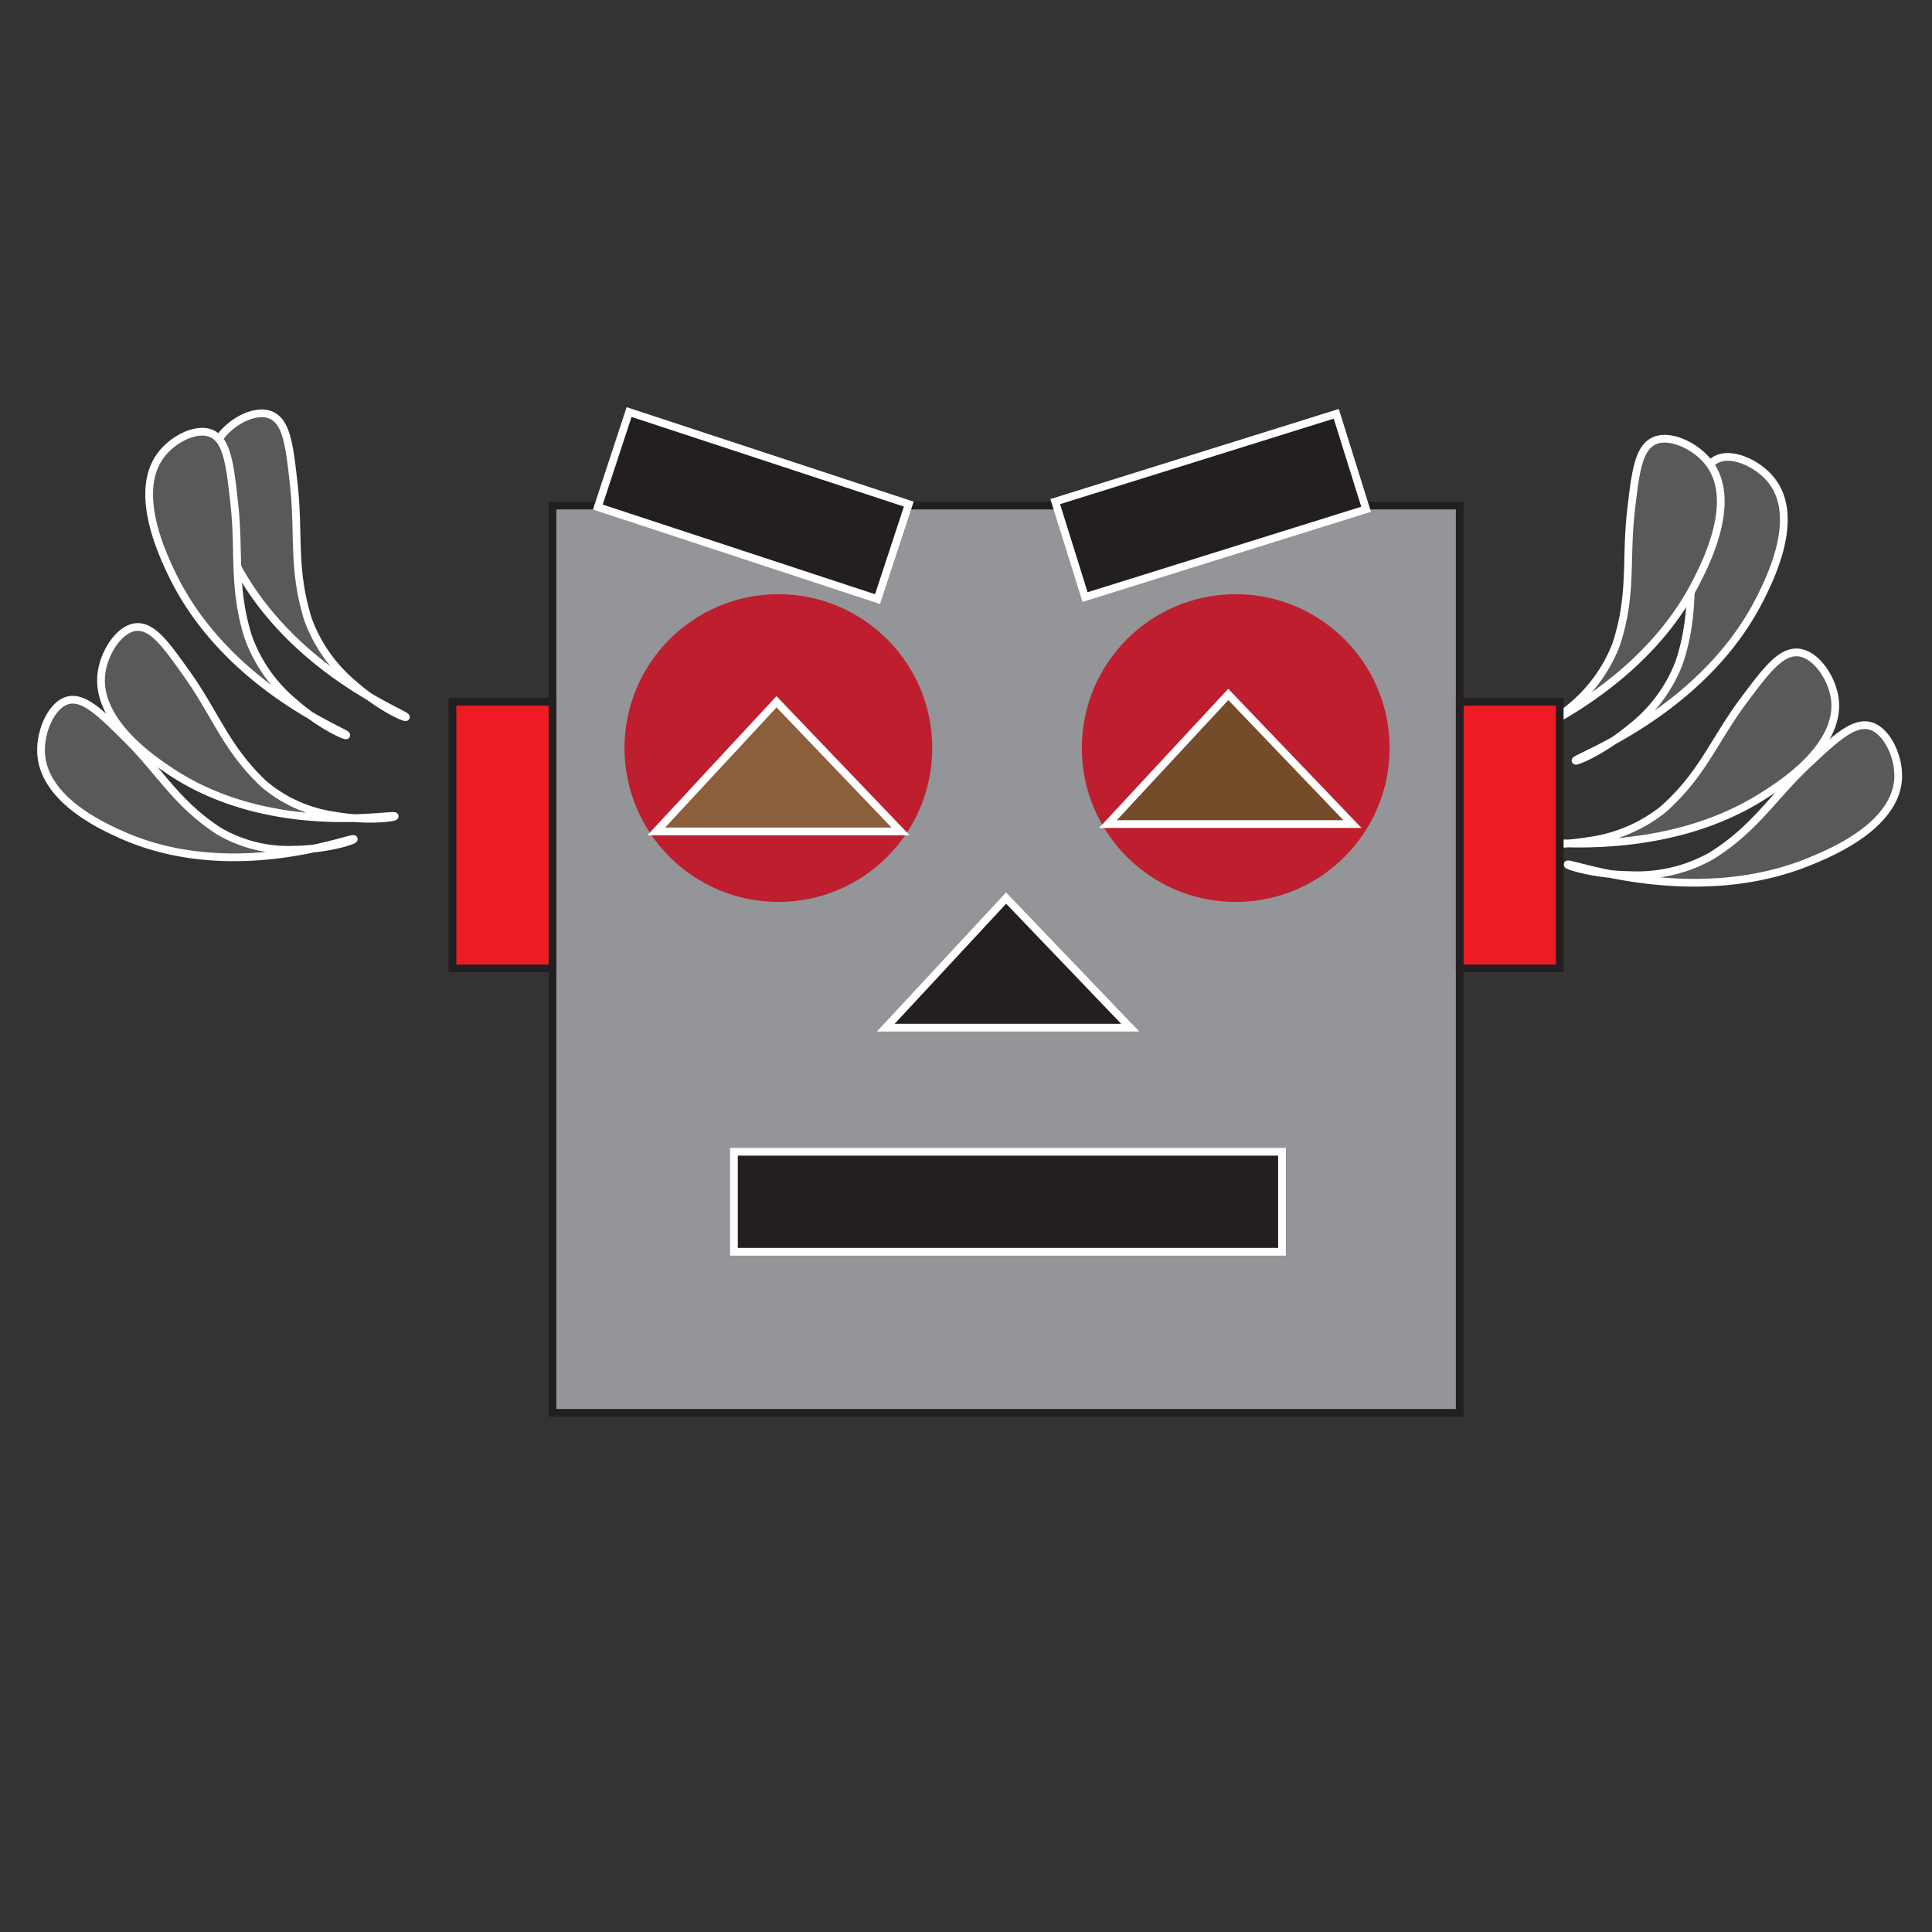 <svg xmlns="http://www.w3.org/2000/svg" viewBox="0 0 250 250">
  <rect x="0" y="0" width="250" height="250" fill="#333333" stroke="none"/>
  <g id="emoji7">
    <rect id="head_7" x="71.49" y="65.42" width="117.4" height="117.4" style="fill: #939598;stroke: #231f20;stroke-miterlimit: 10"/>
    <polygon id="nose_7" points="130.19 116.21 146.25 132.98 114.62 132.98 130.19 116.21" style="fill: #231f20;stroke: #fff;stroke-miterlimit: 10"/>
    <rect id="mouth_7" x="94.97" y="149.04" width="70.92" height="12.94" style="fill: #231f20;stroke: #fff;stroke-miterlimit: 10"/>
    <g id="right_ear_smoke_7">
      <path d="M203.88,98.43c.1.17,3.65-1.34,7.12-4.24a19.54,19.54,0,0,0,6.23-8.31c.16-.44.26-.77.36-1.11,1.75-6,.91-10.37,1.64-16.51.56-4.81.93-7.93,3-8.87s5.62.75,7.26,3.13c3.35,4.84-.51,12.5-1.72,14.91C220.35,92.23,203.66,98.06,203.88,98.43Z" style="fill: #58595b;stroke: #fff;stroke-miterlimit: 10"/>
      <path d="M197.25,108.9c0,.21,3.83.68,8.29-.08a19.65,19.65,0,0,0,9.56-4c.36-.3.61-.54.87-.79,4.53-4.31,6-8.5,9.71-13.45,2.9-3.88,4.79-6.39,7.08-6.14s4.48,3.47,4.7,6.35c.46,5.86-6.72,10.55-9,12C214.6,111.81,197.25,108.47,197.25,108.9Z" style="fill: #58595b;stroke: #fff;stroke-miterlimit: 10"/>
      <path d="M202.85,111.87c0,.19,3.65,1.33,8.18,1.37a19.59,19.59,0,0,0,10.12-2.32c.41-.23.69-.42,1-.62,5.22-3.46,7.4-7.32,11.92-11.55,3.54-3.3,5.84-5.44,8-4.8s3.81,4.2,3.53,7.08c-.58,5.85-8.47,9.21-11,10.26C219.43,117.77,202.93,111.44,202.85,111.87Z" style="fill: #58595b;stroke: #fff;stroke-miterlimit: 10"/>
      <path d="M195.72,96.08c.1.17,3.65-1.34,7.13-4.24a19.74,19.74,0,0,0,6.23-8.31c.15-.44.25-.76.35-1.11,1.75-6,.91-10.37,1.64-16.51.56-4.81.93-7.93,3-8.87s5.62.75,7.26,3.13c3.35,4.84-.51,12.5-1.72,14.91C212.19,89.88,195.5,95.71,195.72,96.08Z" style="fill: #58595b;stroke: #fff;stroke-miterlimit: 10"/>
    </g>
    <g id="left_ear_smoke_7">
      <path d="M52.52,92.79c-.1.18-3.45-1.34-6.74-4.24a19.74,19.74,0,0,1-5.89-8.31c-.15-.44-.24-.76-.33-1.11-1.66-6-.86-10.37-1.55-16.51-.54-4.81-.88-7.93-2.87-8.87s-5.31.75-6.87,3.13c-3.16,4.84.49,12.5,1.64,14.91C37,86.59,52.73,92.42,52.52,92.79Z" style="fill: #58595b;stroke: #fff;stroke-miterlimit: 10"/>
      <path d="M44.81,95.14c-.1.17-3.45-1.34-6.74-4.24a19.64,19.64,0,0,1-5.89-8.31c-.15-.44-.24-.76-.34-1.11C30.18,75.47,31,71.11,30.3,65c-.54-4.81-.89-7.93-2.87-8.87s-5.31.75-6.87,3.13c-3.16,4.84.49,12.5,1.63,14.91C29.24,88.94,45,94.77,44.81,95.14Z" style="fill: #58595b;stroke: #fff;stroke-miterlimit: 10"/>
      <path d="M51.07,105.62c0,.2-3.61.67-7.83-.09a18,18,0,0,1-9-4c-.34-.3-.58-.54-.82-.79-4.29-4.31-5.67-8.5-9.18-13.45-2.75-3.88-4.53-6.39-6.7-6.14s-4.23,3.47-4.45,6.35c-.43,5.86,6.36,10.55,8.5,12C34.67,108.53,51.08,105.19,51.07,105.62Z" style="fill: #58595b;stroke: #fff;stroke-miterlimit: 10"/>
      <path d="M45.78,108.58c0,.2-3.45,1.33-7.73,1.37a17.74,17.74,0,0,1-9.57-2.32c-.39-.23-.66-.42-.94-.62-4.94-3.45-7-7.32-11.27-11.54-3.35-3.31-5.52-5.45-7.6-4.81s-3.6,4.2-3.33,7.08c.54,5.85,8,9.21,10.35,10.26C30.11,114.48,45.71,108.15,45.78,108.58Z" style="fill: #58595b;stroke: #fff;stroke-miterlimit: 10"/>
    </g>
    <rect id="left_eye_brow_7" x="78.44" y="58.95" width="38.1" height="12.94" transform="translate(25.33 -27.2) rotate(18.22)" style="fill: #231f20;stroke: #fff;stroke-miterlimit: 10"/>
    <rect id="right_eye_brow_7" x="137.61" y="58.95" width="38.1" height="12.94" transform="translate(325.7 81.13) rotate(162.65)" style="fill: #231f20;stroke: #fff;stroke-miterlimit: 10"/>
    <circle id="left_eye_7" cx="100.72" cy="96.8" r="19.41" style="fill: #be1e2d;stroke: #be1e2d;stroke-miterlimit: 10"/>
    <circle id="right_eye_7" cx="159.9" cy="96.8" r="19.41" style="fill: #be1e2d;stroke: #be1e2d;stroke-miterlimit: 10"/>
    <rect id="left_ear_7" x="58.55" y="90.81" width="12.94" height="34.5" style="fill: #ed1c24;stroke: #231f20;stroke-miterlimit: 10"/>
    <rect id="right_ear_7" x="188.89" y="90.81" width="12.94" height="34.5" style="fill: #ed1c24;stroke: #231f20;stroke-miterlimit: 10"/>
    <polygon id="left_eyeball_7" points="100.48 90.81 116.54 107.59 84.91 107.59 100.48 90.81" style="fill: #8b5e3c;stroke: #fff;stroke-miterlimit: 10"/>
    <polygon id="right_eyeball_7" points="158.94 89.86 175 106.63 143.37 106.63 158.94 89.86" style="fill: #754c29;stroke: #fff;stroke-miterlimit: 10"/>
  </g>
</svg>
